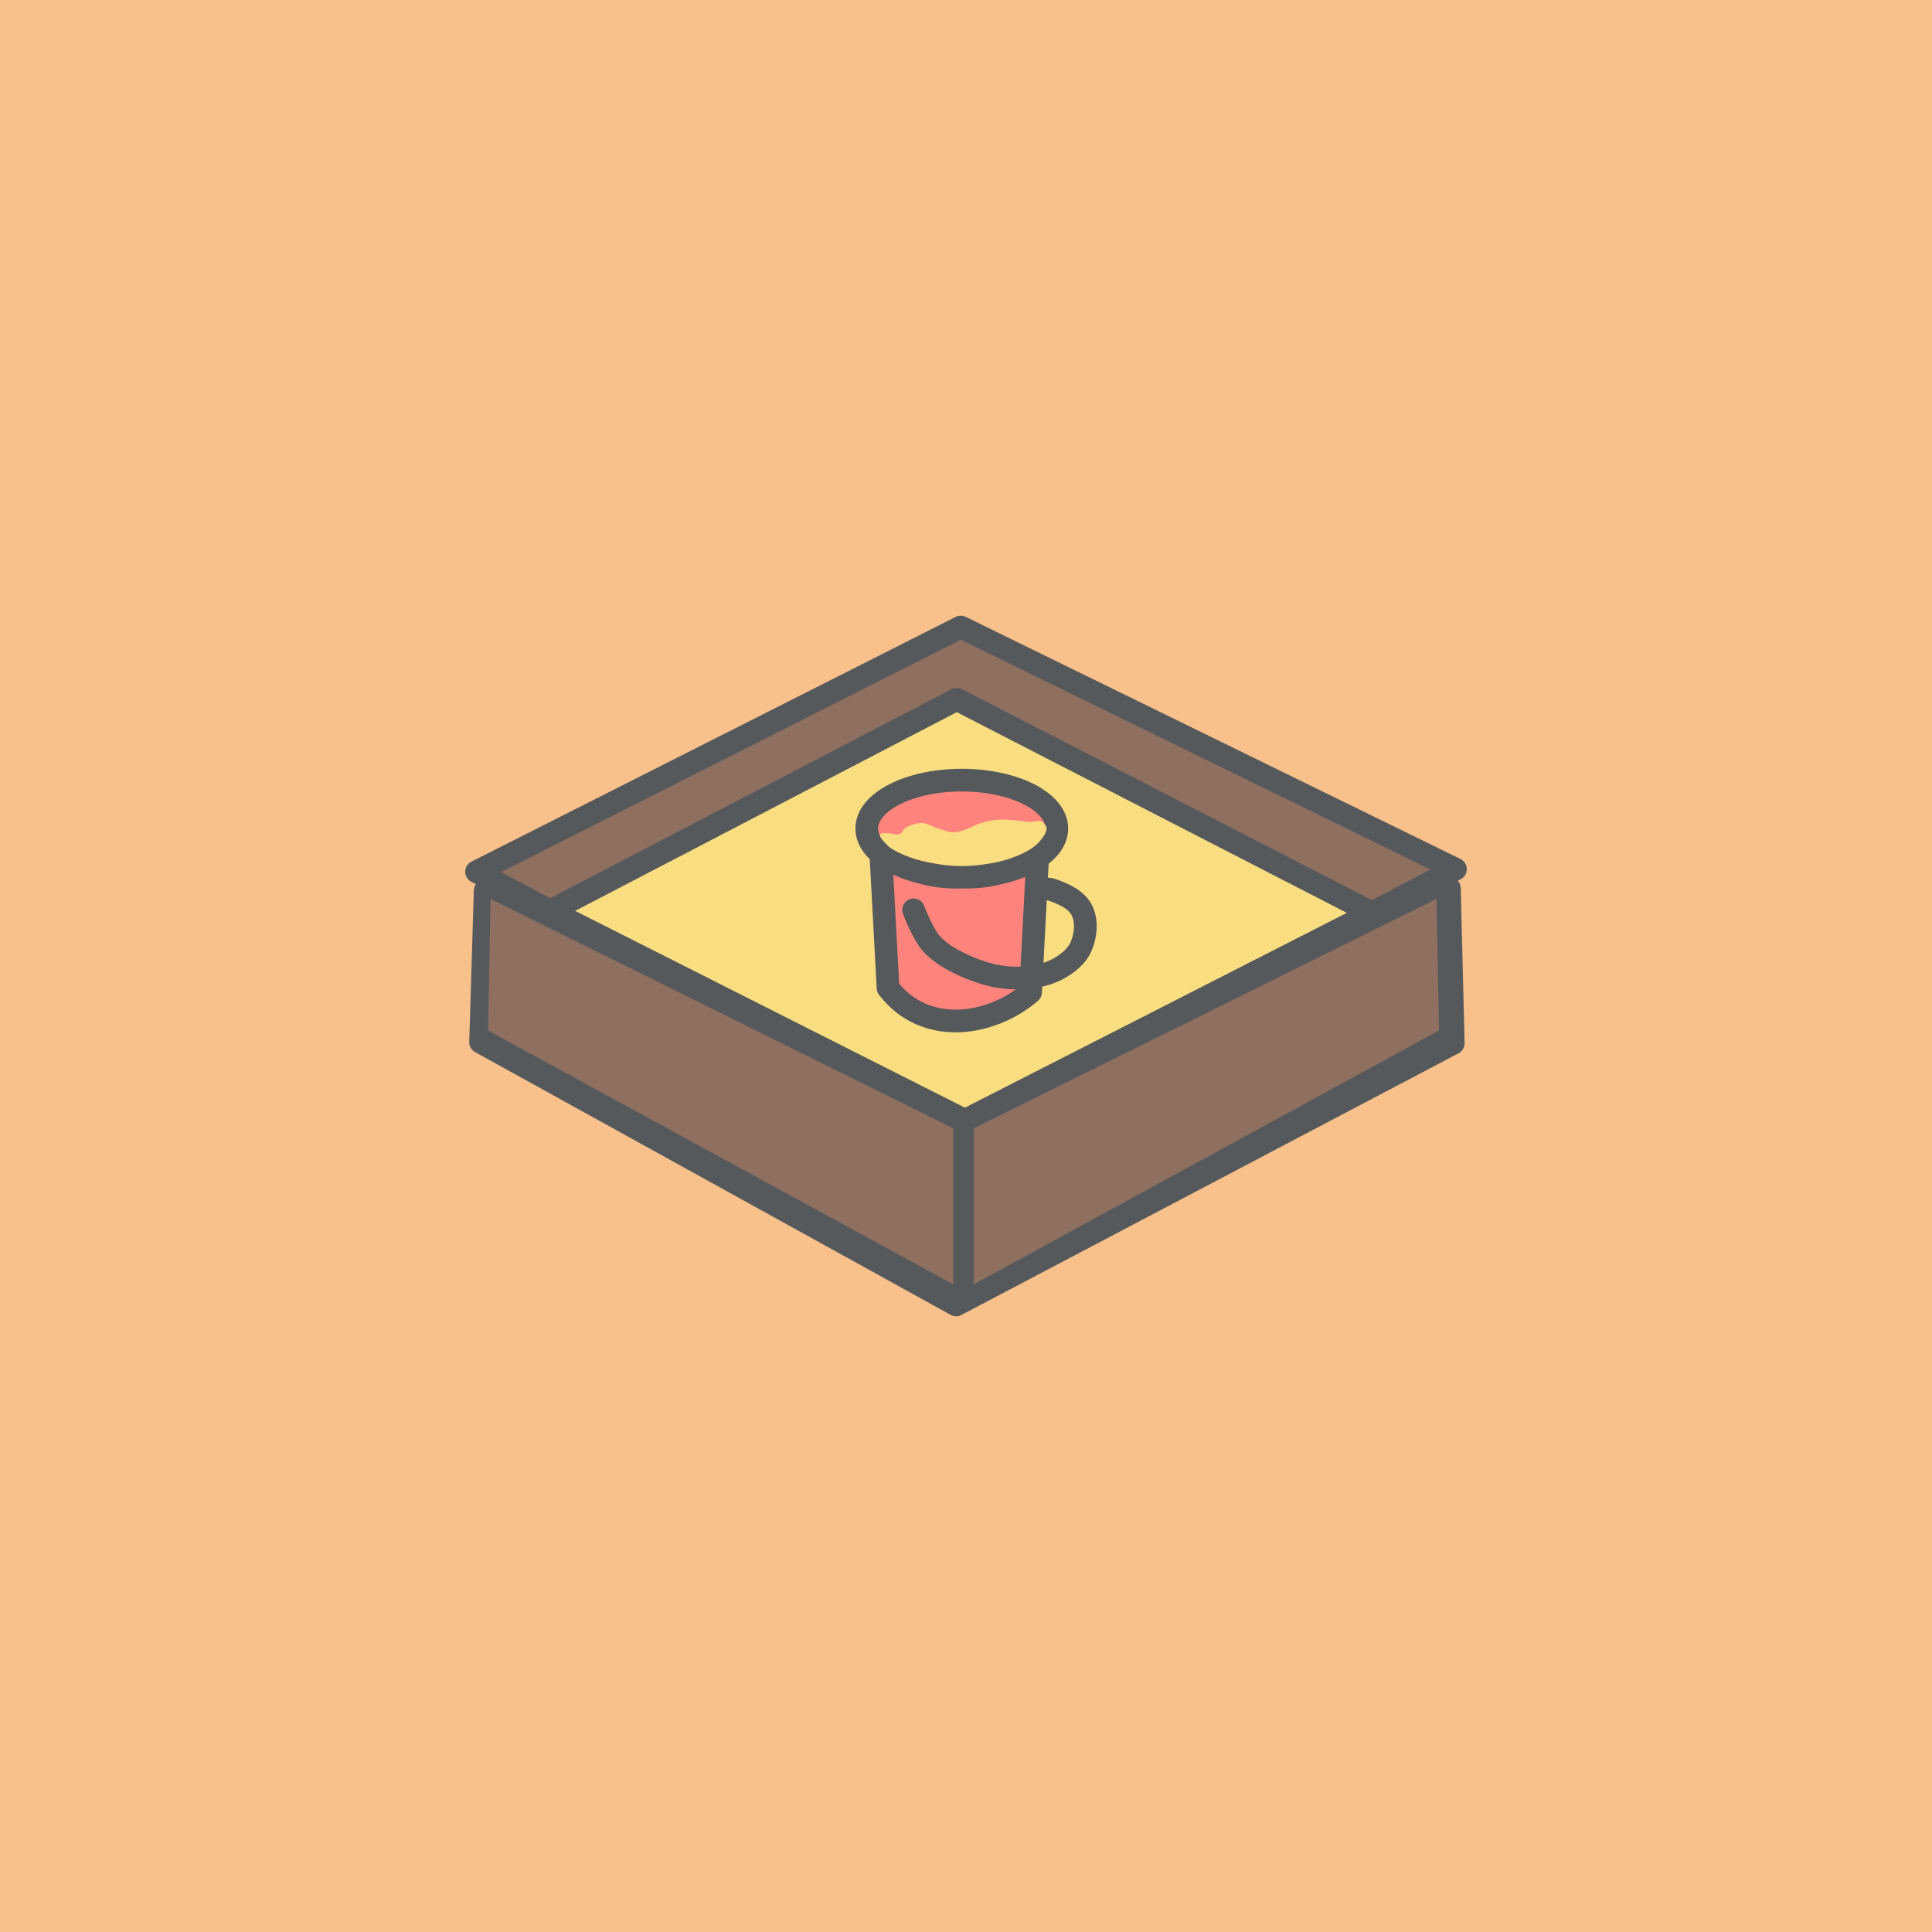 <?xml version="1.0" encoding="UTF-8"?>
<svg version="1.1" viewBox="0 0 192 192" xml:space="preserve" xmlns="http://www.w3.org/2000/svg">
  <rect class="a" width="100%" height="100%" fill="#f8c18c" />
  <path d="m95.08 69.492-40.419 21.046 41.231 20.818 40.452-20.631z" fill="#f9de81" stroke="#56595b"
    stroke-linecap="round" stroke-linejoin="round" stroke-width="2.255" />
  <path
    d="m53.103 91.349-4.886-2.821-0.456 15.043 47.257 26.113 49.407-26.007-0.384-15.401-5.683 3.485-2.014-1.036-40.452 20.631-41.231-20.818z"
    fill="#56595b" stroke="#56595b" stroke-linecap="round" stroke-linejoin="round" stroke-width="2.255" />
  <path d="m48.75 89.33-0.249 13.078 46.235 25.232v-15.506z" fill="#8e6f60" />
  <path d="m142.76 89.33 0.249 13.078-46.235 25.232v-15.506z" fill="#8e6f60" />
  <path d="m54.661 90.538-7.301-3.905 48.119-24.318 49.162 24.061-8.296 4.348-41.264-21.233z" fill="#8e6f60"
    stroke="#56595b" stroke-linecap="round" stroke-linejoin="round" stroke-width="2.255" />
  <path
    d="m87.535 84.857 0.717 13.323c3.693 4.823 10.261 3.783 14.167 0.423l0.698-13.364c-2.225 0.872-4.043 2.077-7.534 1.909-3.143 0.191-5.678-0.879-8.047-2.292z"
    fill="#ff837d" stroke="#56595b" stroke-linecap="round" stroke-linejoin="round" stroke-width="2.255" />
  <ellipse cx="95.582" cy="82.339" rx="9.444" ry="4.81" fill="#ff837d" stroke="#56595b" stroke-linecap="round"
    stroke-linejoin="round" stroke-width="2.255" />
  <path
    d="m87.848 82.792c1.058-0.027 1.081 0.286 1.567 0.093 0.255-0.101 0.33-0.455 0.564-0.599 0.49-0.302 1.08-0.505 1.656-0.493 0.546 0.011 1.027 0.374 1.551 0.529 0.511 0.151 1.018 0.381 1.551 0.388 0.431 5e-3 0.854-0.147 1.264-0.282 0.441-0.145 0.833-0.418 1.274-0.564 0.56-0.185 1.14-0.329 1.727-0.388 0.573-0.058 1.152-2e-3 1.727 0.035 0.531 0.035 1.055 0.14 1.586 0.176 0.434 0.03 0.992-0.268 1.304 0.035 0.335 0.326 0.64 0.555 0.076 1.401-0.564 0.846-1.3 1.268-1.3 1.268-1.194 0.704-2.584 1.213-4.243 1.452-1.544 0.251-3.183 0.348-5.022 7e-3 -0.994-0.177-1.984-0.368-2.913-0.741-0.043 7e-3 -1.556-0.591-1.998-1.072-0.421-0.459-1.284-1.22-0.37-1.244z"
    fill="#f9de81" />
  <path
    d="m90.79 90.424s0.939 2.478 1.828 3.414c1.115 1.174 2.649 1.922 4.157 2.51 1.32 0.515 2.748 0.848 4.165 0.846 1.391-2e-3 2.853-0.204 4.088-0.846 0.973-0.506 1.952-1.253 2.396-2.255 0.496-1.118 0.635-2.583 0.07-3.668-0.554-1.065-1.855-1.614-2.989-2.011-0.275-0.096-0.87-0.07-0.87-0.07"
    fill="none" stroke="#56595b" stroke-linecap="round" stroke-linejoin="round" stroke-width="2.255" />
</svg>
